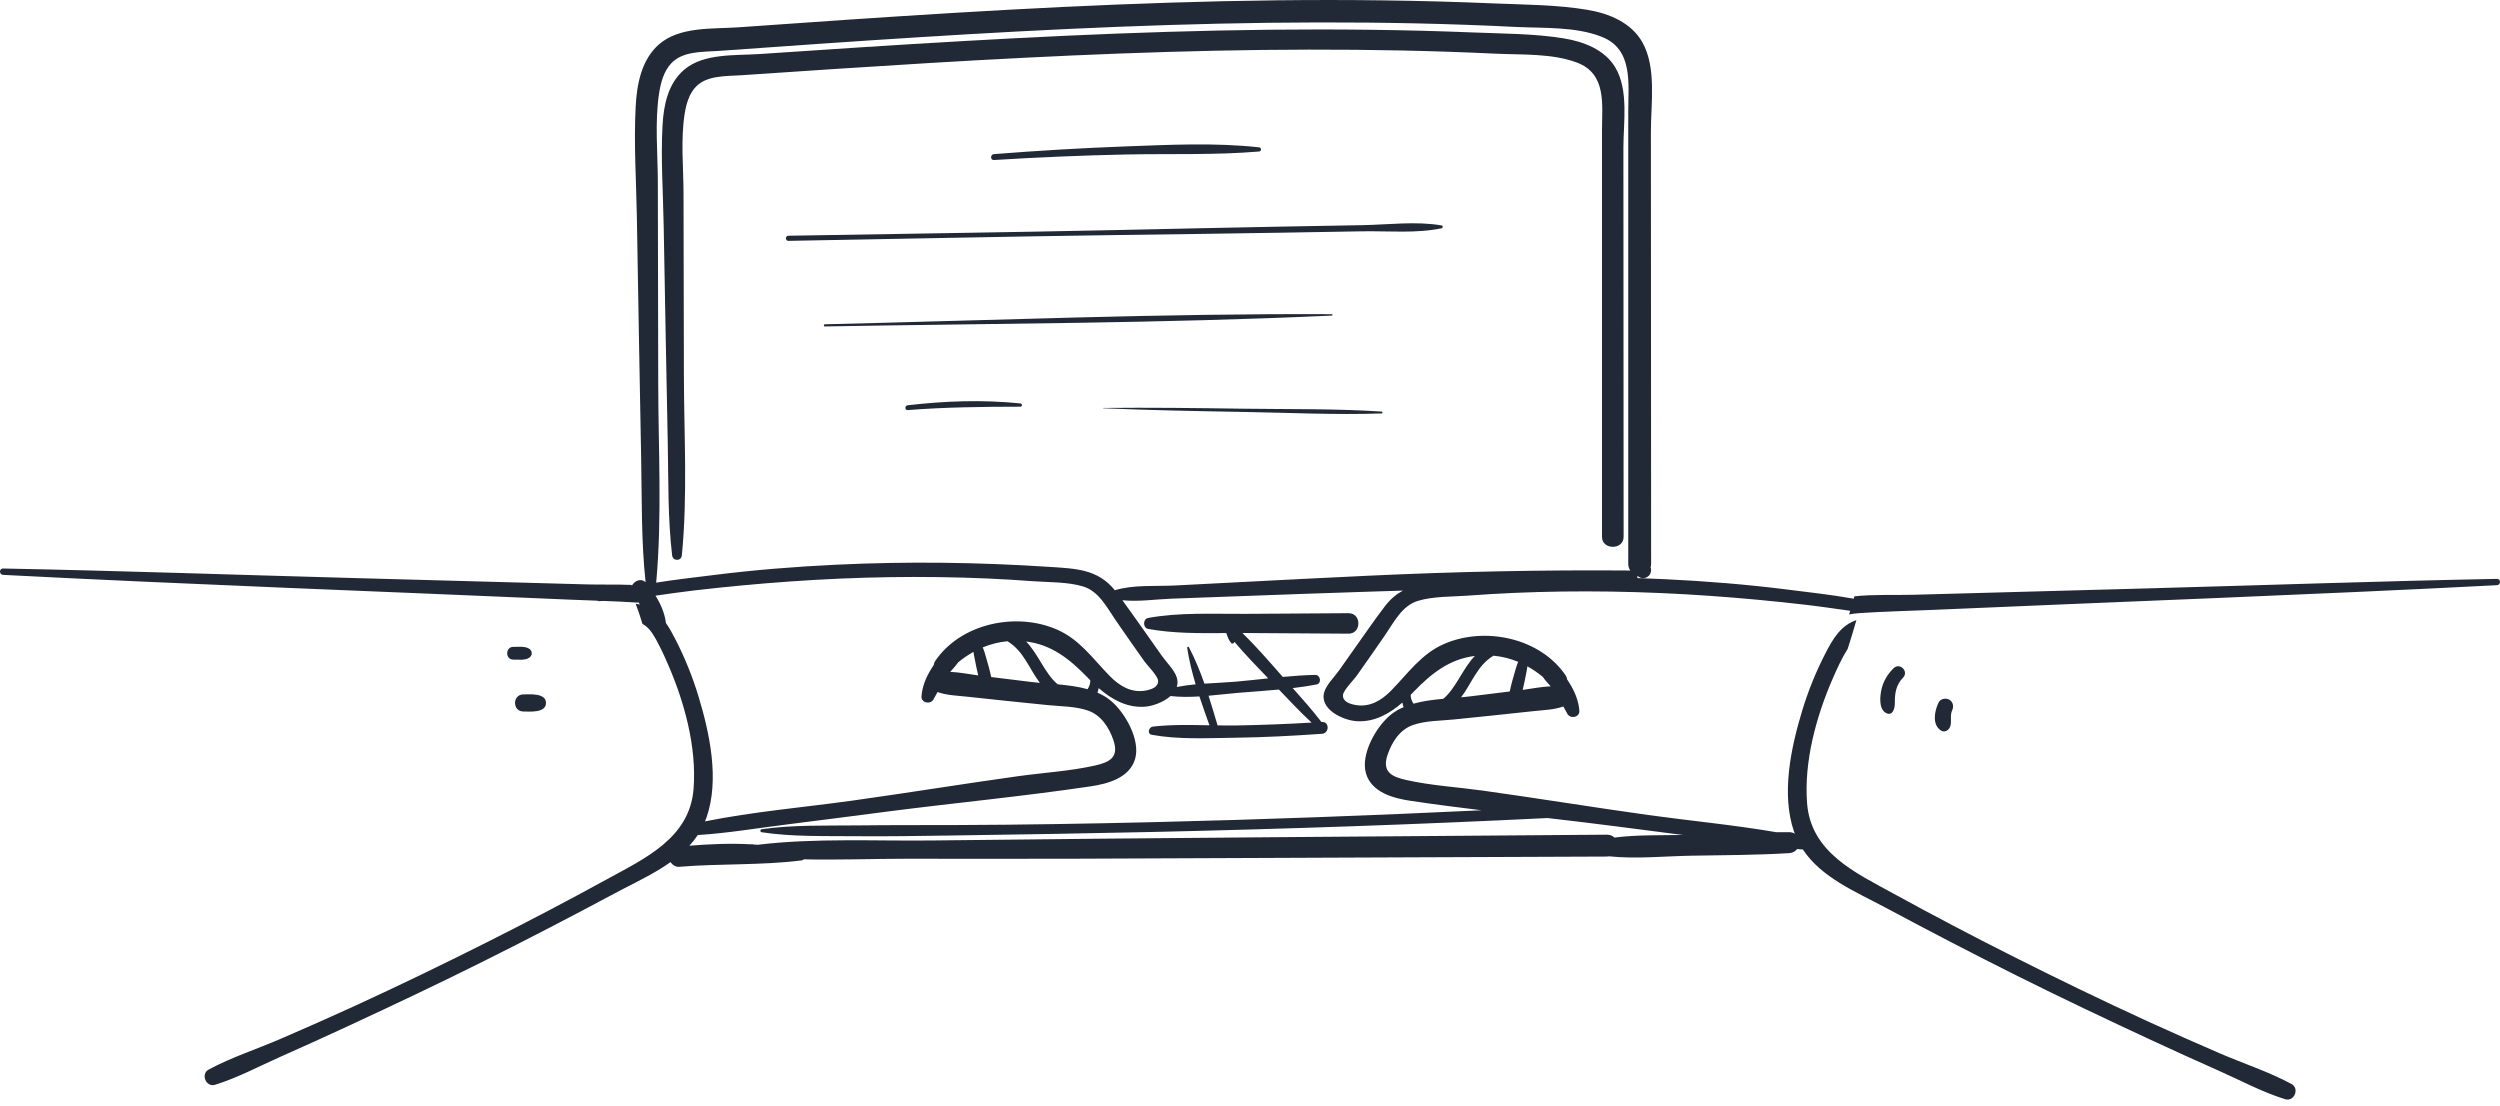 <svg width="260" height="115" viewBox="0 0 260 115" fill="none" xmlns="http://www.w3.org/2000/svg">
<path d="M167.99 7.011C166.885 5.165 164.715 4.327 162.611 3.987C159.555 3.492 156.367 3.504 153.277 3.378C149.712 3.233 146.146 3.143 142.578 3.098C128.511 2.919 114.446 3.458 100.406 4.258C93.273 4.664 86.143 5.135 79.014 5.618C76.484 5.789 73.2 5.518 71.165 7.241C69.46 8.684 69.018 10.964 68.904 13.03C68.712 16.492 68.962 20.007 69.023 23.471C69.09 27.281 69.157 31.091 69.23 34.901C69.301 38.608 69.373 42.315 69.446 46.022C69.524 49.932 69.441 53.874 69.903 57.761C69.975 58.373 70.85 58.384 70.912 57.761C71.523 51.543 71.134 45.16 71.125 38.916C71.117 32.635 71.102 26.354 71.087 20.072C71.08 17.364 70.777 14.497 71.209 11.81C71.367 10.819 71.67 9.725 72.414 8.979C73.571 7.822 75.529 7.931 77.073 7.827C83.66 7.381 90.249 6.937 96.841 6.543C109.909 5.765 122.997 5.183 136.093 5.161C142.58 5.149 149.068 5.275 155.547 5.583C158.279 5.712 161.444 5.532 164.031 6.519C167.106 7.692 166.608 10.895 166.608 13.508C166.608 27.618 166.608 41.728 166.608 55.838C166.608 57.213 168.857 57.216 168.856 55.838C168.849 42.345 168.842 28.854 168.834 15.362C168.833 12.775 169.404 9.374 167.99 7.011Z" fill="#212936"/>
<path d="M259.681 60.203C247.631 60.434 235.587 60.858 223.54 61.187C218.084 61.335 212.63 61.484 207.174 61.633C204.447 61.707 201.718 61.781 198.991 61.856C196.979 61.911 194.876 61.8 192.858 62.019C192.835 62.102 192.81 62.183 192.786 62.266C190.478 61.852 188.129 61.597 185.838 61.308C181.617 60.774 177.372 60.438 173.122 60.234C172.182 60.189 171.241 60.151 170.301 60.121C170.3 60.041 170.284 59.963 170.263 59.886C170.29 59.907 170.314 59.932 170.344 59.949C170.401 59.982 170.462 60.009 170.525 60.027C170.578 60.047 170.56 60.044 170.473 60.015C170.775 60.215 171.225 60.132 171.472 59.886C171.69 59.668 171.775 59.299 171.66 59.005C171.693 58.895 171.716 58.776 171.716 58.643C171.709 43.651 171.701 28.661 171.693 13.67C171.692 10.791 172.295 7.012 170.801 4.387C169.634 2.336 167.341 1.404 165.119 1.027C161.889 0.479 158.523 0.491 155.257 0.351C151.491 0.191 147.722 0.09 143.952 0.04C129.089 -0.16 114.228 0.44 99.395 1.329C91.858 1.781 84.325 2.305 76.793 2.84C74.12 3.029 70.649 2.73 68.499 4.645C66.698 6.248 66.231 8.781 66.11 11.078C65.907 14.923 66.171 18.829 66.236 22.678C66.306 26.911 66.378 31.145 66.454 35.379C66.528 39.498 66.604 43.617 66.682 47.736C66.762 52.003 66.683 56.306 67.142 60.552C66.664 60.097 65.989 60.401 65.711 60.913C65.702 60.886 65.691 60.859 65.681 60.831C64.141 60.768 62.579 60.818 61.066 60.778C58.337 60.703 55.606 60.629 52.876 60.554C47.416 60.406 41.956 60.257 36.495 60.108C24.437 59.78 12.38 59.356 0.32 59.125C-0.108 59.117 -0.103 59.765 0.32 59.787C19.877 60.799 39.455 61.498 59.019 62.353C60.053 62.399 61.089 62.435 62.124 62.473C62.161 62.501 62.207 62.519 62.267 62.518C62.442 62.514 62.616 62.506 62.79 62.498C63.978 62.544 65.167 62.596 66.352 62.672C66.336 62.633 66.323 62.592 66.309 62.553C66.395 62.658 66.479 62.765 66.562 62.873C66.46 62.85 66.357 62.827 66.249 62.81C66.203 62.803 66.155 62.8 66.11 62.792C66.375 63.478 66.605 64.178 66.816 64.886C67.194 65.089 67.533 65.394 67.839 65.866C68.489 66.869 68.996 68.005 69.472 69.096C71.19 73.034 72.47 77.723 72.13 82.052C71.728 87.165 67.085 89.266 63.099 91.454C59.075 93.662 55.011 95.793 50.911 97.857C46.226 100.216 41.505 102.506 36.735 104.69C34.25 105.828 31.747 106.931 29.238 108.017C26.743 109.098 24.086 109.951 21.699 111.237C20.842 111.7 21.424 113.107 22.365 112.817C24.719 112.091 26.945 110.887 29.2 109.888C31.596 108.826 33.984 107.743 36.361 106.639C41.02 104.477 45.663 102.28 50.258 99.987C54.854 97.694 59.415 95.325 63.944 92.902C64.163 92.785 64.387 92.668 64.612 92.551C64.715 92.498 64.818 92.444 64.922 92.39C65.042 92.328 65.163 92.267 65.284 92.204C65.565 92.06 65.847 91.916 66.13 91.77C66.132 91.769 66.135 91.768 66.137 91.766C66.626 91.513 67.117 91.256 67.6 90.987C67.616 90.979 67.632 90.969 67.647 90.961C67.859 90.842 68.069 90.722 68.278 90.598C68.321 90.573 68.363 90.548 68.405 90.522C68.595 90.408 68.783 90.293 68.968 90.174C69.008 90.149 69.048 90.124 69.089 90.097C69.307 89.956 69.523 89.811 69.734 89.66C69.917 89.945 70.272 90.179 70.62 90.149C74.848 89.795 79.165 90.012 83.361 89.483C83.459 89.471 83.54 89.428 83.604 89.369C87.167 89.453 90.764 89.309 94.273 89.309C100.201 89.31 106.129 89.329 112.058 89.306C123.686 89.258 135.315 89.207 146.943 89.162L167.122 89.082C167.202 89.082 167.278 89.073 167.348 89.058C170.154 89.35 173.129 89.04 175.915 88.993C179.297 88.935 182.702 88.933 186.079 88.726C186.452 88.704 186.724 88.534 186.9 88.302C187.1 88.317 187.3 88.334 187.499 88.347C189.443 91.29 193.057 92.767 196.114 94.404C200.639 96.826 205.195 99.195 209.787 101.488C214.379 103.781 219.017 105.978 223.673 108.141C226.049 109.244 228.433 110.327 230.828 111.39C233.08 112.389 235.305 113.593 237.657 114.318C238.596 114.609 239.179 113.201 238.322 112.739C235.938 111.452 233.283 110.599 230.791 109.519C228.284 108.432 225.785 107.33 223.301 106.192C218.536 104.008 213.819 101.717 209.138 99.358C205.041 97.294 200.982 95.163 196.961 92.955C192.979 90.769 188.339 88.666 187.938 83.554C187.599 79.224 188.877 74.536 190.593 70.597C191.053 69.543 191.544 68.448 192.163 67.471C192.48 66.481 192.785 65.488 193.068 64.491C191.444 65.036 190.621 66.43 189.813 68.008C188.841 69.903 188.036 71.893 187.42 73.932C186.254 77.789 185.23 82.573 186.582 86.504C186.606 86.575 186.636 86.642 186.664 86.709C186.509 86.611 186.315 86.547 186.08 86.545C185.634 86.541 185.187 86.548 184.741 86.551C180.331 85.789 175.806 85.372 171.414 84.76C165.669 83.96 159.947 83.021 154.201 82.222C151.575 81.858 148.839 81.701 146.252 81.121C144.707 80.776 143.699 80.263 144.317 78.469C144.77 77.154 145.589 75.878 146.946 75.402C148.246 74.946 149.818 74.965 151.174 74.828L155.469 74.387C156.791 74.252 158.112 74.109 159.433 73.964C160.51 73.845 161.587 73.828 162.587 73.476C162.726 73.74 162.868 74.002 163.02 74.259C163.341 74.797 164.296 74.602 164.253 73.924C164.188 72.917 163.774 71.919 163.244 71.07C163.159 70.933 163.068 70.789 162.973 70.644C162.964 70.517 162.925 70.386 162.838 70.257C160.187 66.332 154.434 65.126 150.199 66.965C147.804 68.005 146.454 70.011 144.683 71.817C143.679 72.841 142.451 73.586 140.961 73.316C140.377 73.211 139.609 72.965 139.673 72.27C139.719 71.776 140.806 70.684 141.073 70.31C142.07 68.909 143.048 67.494 144.027 66.08C144.958 64.734 145.795 62.996 147.458 62.492C149.068 62.004 150.979 62.068 152.647 61.947C154.211 61.833 155.776 61.735 157.341 61.666C164.159 61.368 171.004 61.49 177.811 61.967C181.157 62.202 184.502 62.517 187.835 62.903C189.364 63.08 190.89 63.313 192.419 63.522C192.38 63.649 192.347 63.778 192.308 63.905C192.683 63.823 193.088 63.785 193.533 63.755C196.027 63.59 198.536 63.537 201.033 63.427C220.58 62.572 240.139 61.873 259.679 60.86C260.104 60.843 260.109 60.195 259.681 60.203ZM70.252 66.507C69.939 65.896 69.624 65.316 69.261 64.8C69.124 63.764 68.722 62.828 68.172 61.949C69.525 61.76 70.877 61.559 72.231 61.402C75.566 61.016 78.913 60.702 82.263 60.467C89.076 59.988 95.928 59.867 102.752 60.166C104.32 60.234 105.886 60.333 107.451 60.447C109.122 60.569 111.033 60.505 112.645 60.992C114.31 61.496 115.147 63.234 116.08 64.579C117.061 65.993 118.039 67.407 119.038 68.809C119.305 69.183 120.394 70.276 120.438 70.77C120.502 71.465 119.733 71.71 119.149 71.816C117.657 72.086 116.429 71.341 115.424 70.317C113.652 68.511 112.3 66.504 109.902 65.464C105.663 63.626 99.906 64.83 97.252 68.757C97.165 68.885 97.126 69.016 97.117 69.144C97.022 69.289 96.931 69.433 96.846 69.57C96.316 70.419 95.9 71.417 95.836 72.424C95.793 73.102 96.748 73.296 97.07 72.759C97.223 72.502 97.364 72.239 97.504 71.975C98.505 72.328 99.582 72.345 100.661 72.464C101.983 72.609 103.305 72.751 104.629 72.887L108.927 73.327C110.284 73.466 111.859 73.446 113.16 73.902C114.517 74.376 115.338 75.653 115.791 76.968C116.41 78.762 115.403 79.275 113.854 79.621C111.265 80.2 108.526 80.356 105.897 80.722C100.146 81.521 94.419 82.46 88.669 83.26C83.603 83.965 78.357 84.41 73.316 85.425C73.374 85.284 73.435 85.149 73.485 85.002C74.838 81.072 73.813 76.287 72.646 72.43C72.029 70.391 71.224 68.403 70.252 66.507ZM106.716 66.715C109.34 67.037 111.215 68.511 113.077 70.432C113.18 70.539 113.286 70.645 113.392 70.751C113.406 71.072 113.293 71.39 113.106 71.676C112.119 71.399 111.051 71.266 110.004 71.171C108.704 70.114 107.979 68.013 106.716 66.715ZM108.147 71.017C107.847 70.991 107.554 70.962 107.272 70.927C105.876 70.755 104.48 70.581 103.084 70.412C102.933 69.692 102.731 68.968 102.524 68.278C102.43 67.961 102.34 67.629 102.204 67.329C103.012 66.995 103.868 66.772 104.777 66.688C106.478 67.717 107.027 69.548 108.147 71.017ZM101.736 70.244C100.793 70.118 99.797 69.915 98.822 69.874C99.106 69.552 99.405 69.242 99.64 68.893C100.148 68.471 100.683 68.106 101.243 67.795C101.276 68.063 101.333 68.333 101.383 68.592C101.488 69.134 101.602 69.692 101.736 70.244ZM158.711 70.096C158.761 69.836 158.819 69.566 158.85 69.299C159.409 69.611 159.945 69.975 160.452 70.397C160.687 70.746 160.986 71.056 161.27 71.378C160.296 71.419 159.302 71.622 158.359 71.748C158.493 71.196 158.607 70.638 158.711 70.096ZM155.32 68.191C156.228 68.274 157.083 68.498 157.891 68.832C157.755 69.132 157.665 69.464 157.572 69.781C157.366 70.47 157.163 71.194 157.013 71.914C155.618 72.083 154.223 72.257 152.828 72.43C152.548 72.465 152.254 72.494 151.955 72.52C153.073 71.052 153.621 69.221 155.32 68.191ZM147.028 71.936C148.889 70.015 150.761 68.541 153.384 68.219C152.122 69.517 151.397 71.618 150.099 72.676C149.053 72.771 147.985 72.904 147 73.181C146.813 72.895 146.7 72.576 146.713 72.256C146.82 72.149 146.925 72.043 147.028 71.936ZM144.054 63.02C142.954 64.452 141.935 65.955 140.886 67.424C140.352 68.17 139.825 68.922 139.3 69.674C138.841 70.331 137.977 71.179 137.735 71.936C137.151 73.757 139.692 74.933 141.135 75.007C142.984 75.102 144.519 74.217 145.851 73.062C145.852 73.073 145.852 73.082 145.853 73.093C145.876 73.244 145.918 73.395 145.974 73.541C145.486 73.752 145.03 74.013 144.625 74.344C143.12 75.576 141.462 78.466 142.072 80.467C142.665 82.415 144.907 83.019 146.681 83.283C149.143 83.65 151.611 83.969 154.082 84.268C142.758 84.806 131.429 85.231 120.094 85.5C113.228 85.663 106.365 85.78 99.496 85.805C96.062 85.817 92.629 85.801 89.196 85.842C85.894 85.88 82.471 85.77 79.197 86.24C79.042 86.262 79.043 86.528 79.197 86.552C82.356 87.032 85.663 86.936 88.853 86.966C92.286 86.998 95.722 86.939 99.153 86.889C106.133 86.786 113.115 86.677 120.094 86.52C133.717 86.213 147.335 85.748 160.945 85.077C163.237 85.343 165.528 85.612 167.815 85.908C170.216 86.217 172.617 86.53 175.018 86.837C172.678 86.88 170.227 86.809 167.898 87.108C167.715 86.926 167.461 86.805 167.125 86.807C143.754 86.992 120.382 87.13 97.012 87.408C91.019 87.48 84.773 87.136 78.792 87.857C78.63 87.844 78.469 87.834 78.305 87.823C78.255 87.779 78.176 87.775 78.12 87.811C75.97 87.688 73.785 87.785 71.698 87.953C71.85 87.787 71.996 87.616 72.135 87.439C72.142 87.431 72.149 87.423 72.155 87.414C72.299 87.231 72.437 87.041 72.567 86.846C75.751 86.645 78.945 86.097 82.102 85.709C85.494 85.29 88.882 84.841 92.273 84.404C99.32 83.495 106.396 82.826 113.427 81.78C115.202 81.516 117.446 80.914 118.041 78.964C118.651 76.962 116.992 74.072 115.485 72.841C115.079 72.509 114.623 72.248 114.135 72.038C114.191 71.891 114.233 71.74 114.256 71.591C114.257 71.58 114.257 71.57 114.258 71.559C115.591 72.714 117.127 73.599 118.978 73.505C119.8 73.463 120.979 73.061 121.734 72.388C122.72 72.5 123.728 72.492 124.739 72.43C125.073 73.447 125.432 74.451 125.786 75.43C123.816 75.391 121.828 75.348 119.91 75.564C119.466 75.614 119.266 76.324 119.793 76.42C122.554 76.926 125.564 76.761 128.364 76.726C131.407 76.688 134.45 76.529 137.485 76.315C138.269 76.259 138.277 75.035 137.485 75.087C137.467 75.088 137.449 75.089 137.432 75.09C136.501 73.875 135.471 72.713 134.444 71.562C135.274 71.462 136.099 71.344 136.913 71.188C137.481 71.078 137.345 70.175 136.778 70.189C135.658 70.213 134.535 70.295 133.411 70.4C133.342 70.32 133.27 70.241 133.2 70.162C131.917 68.699 130.613 67.203 129.215 65.834C129.329 65.834 129.444 65.833 129.558 65.834C133.12 65.857 136.681 65.881 140.243 65.903C141.615 65.912 141.617 63.761 140.243 63.771C136.681 63.794 133.12 63.818 129.558 63.841C126.248 63.862 122.667 63.664 119.406 64.269C118.843 64.373 118.843 65.301 119.406 65.406C122.012 65.889 124.822 65.859 127.537 65.84C127.661 66.209 127.765 66.54 128.036 66.871C128.148 67.008 128.359 66.894 128.383 66.751C129.493 68.068 130.705 69.313 131.894 70.551C130.774 70.668 129.655 70.793 128.54 70.891C127.472 70.985 126.365 71.024 125.261 71.099C124.798 69.786 124.275 68.499 123.645 67.307C123.59 67.202 123.454 67.28 123.468 67.381C123.655 68.639 123.97 69.91 124.346 71.172C123.684 71.233 123.027 71.321 122.383 71.447C122.482 71.137 122.495 70.8 122.378 70.434C122.134 69.678 121.271 68.83 120.81 68.172C120.284 67.421 119.757 66.668 119.224 65.923C118.391 64.759 117.577 63.577 116.728 62.422C118.398 62.603 120.249 62.317 121.87 62.261C124.132 62.183 126.394 62.096 128.657 62.013C133.197 61.847 137.737 61.679 142.278 61.537C143.487 61.498 144.696 61.46 145.905 61.423C145.238 61.778 144.619 62.285 144.054 63.02ZM125.688 72.356C126.762 72.262 127.832 72.133 128.87 72.047C130.239 71.936 131.626 71.845 133.007 71.714C134.113 72.879 135.234 74.061 136.405 75.149C133.838 75.301 131.271 75.401 128.701 75.445C128.016 75.457 127.322 75.451 126.626 75.44C126.328 74.43 126.022 73.392 125.688 72.356ZM169.537 59.334C160.433 59.26 151.373 59.449 142.279 59.876C137.851 60.083 133.425 60.312 128.998 60.54C126.736 60.656 124.474 60.774 122.211 60.89C120.236 60.992 117.856 60.792 115.945 61.386C114.155 59.174 111.845 59.133 109.127 58.955C101.752 58.471 94.343 58.375 86.96 58.729C82.706 58.933 78.458 59.269 74.231 59.803C72.257 60.052 70.24 60.274 68.244 60.595C68.867 53.744 68.464 46.717 68.456 39.84C68.447 32.86 68.431 25.881 68.415 18.901C68.407 15.892 68.088 12.707 68.543 9.722C68.711 8.621 69.029 7.406 69.817 6.576C71.038 5.29 73.106 5.411 74.739 5.295C81.7 4.798 88.66 4.306 95.626 3.869C109.434 3.004 123.262 2.358 137.098 2.333C143.952 2.319 150.807 2.46 157.653 2.802C160.54 2.946 163.885 2.746 166.617 3.843C169.866 5.146 169.339 8.705 169.339 11.608C169.339 27.285 169.339 42.963 169.339 58.64C169.339 58.925 169.422 59.156 169.556 59.335C169.549 59.335 169.544 59.334 169.537 59.334Z" fill="#212936"/>
<path d="M117.144 16.066C121.727 15.971 126.367 16.144 130.935 15.758C131.218 15.734 131.213 15.352 130.935 15.321C126.389 14.822 121.705 15.054 117.144 15.223C112.547 15.393 107.955 15.667 103.37 16.028C102.98 16.059 102.973 16.666 103.37 16.642C107.957 16.356 112.549 16.161 117.144 16.066Z" fill="#212936"/>
<path d="M149.934 23.444C147.279 22.985 144.353 23.369 141.663 23.417C138.919 23.466 136.176 23.515 133.432 23.564C127.716 23.667 122.001 23.799 116.285 23.922C104.855 24.167 93.424 24.316 81.992 24.516C81.649 24.522 81.648 25.056 81.992 25.05C93.423 24.85 104.853 24.597 116.285 24.442C122.001 24.364 127.716 24.296 133.432 24.197C136.175 24.151 138.919 24.104 141.663 24.057C144.357 24.011 147.292 24.294 149.934 23.74C150.078 23.71 150.083 23.471 149.934 23.444Z" fill="#212936"/>
<path d="M138.517 32.675C120.945 32.59 103.352 33.313 85.787 33.725C85.642 33.728 85.641 33.954 85.787 33.951C103.355 33.637 120.963 33.632 138.517 32.82C138.61 32.817 138.612 32.676 138.517 32.675Z" fill="#212936"/>
<path d="M106.119 41.956C102.148 41.556 98.359 41.694 94.399 42.147C94.086 42.183 94.073 42.674 94.399 42.649C98.279 42.345 102.228 42.3 106.119 42.295C106.341 42.295 106.332 41.977 106.119 41.956Z" fill="#212936"/>
<path d="M143.686 42.803C138.878 42.487 134.028 42.574 129.211 42.504C124.383 42.433 119.563 42.375 114.737 42.426C114.714 42.426 114.715 42.459 114.737 42.46C119.56 42.663 124.382 42.758 129.211 42.839C134.027 42.921 138.872 43.162 143.686 42.998C143.811 42.993 143.809 42.812 143.686 42.803Z" fill="#212936"/>
<path d="M55.04 67.471C54.589 67.18 53.909 67.283 53.389 67.275C52.536 67.263 52.535 68.611 53.389 68.601C53.909 68.593 54.59 68.698 55.04 68.405C55.389 68.18 55.389 67.696 55.04 67.471Z" fill="#212936"/>
<path d="M54.422 72.219C53.279 72.231 53.277 73.984 54.422 73.996C55.105 74.004 56.784 74.159 56.784 73.108C56.784 72.057 55.105 72.212 54.422 72.219Z" fill="#212936"/>
<path d="M196.939 69.489C196.302 70.105 195.84 70.888 195.658 71.758C195.519 72.428 195.389 73.686 196.095 74.12C196.82 74.566 197.071 73.677 197.064 73.141C197.052 72.111 197.172 71.246 197.92 70.47C198.542 69.828 197.583 68.868 196.939 69.489Z" fill="#212936"/>
<path d="M202.729 72.768C202.371 72.558 201.807 72.663 201.613 73.061C201.197 73.914 200.903 75.36 201.859 75.973C202.244 76.22 202.663 75.954 202.81 75.587C203.024 75.044 202.76 74.438 203.022 73.885C203.21 73.487 203.133 73.004 202.729 72.768Z" fill="#212936"/>
</svg>
